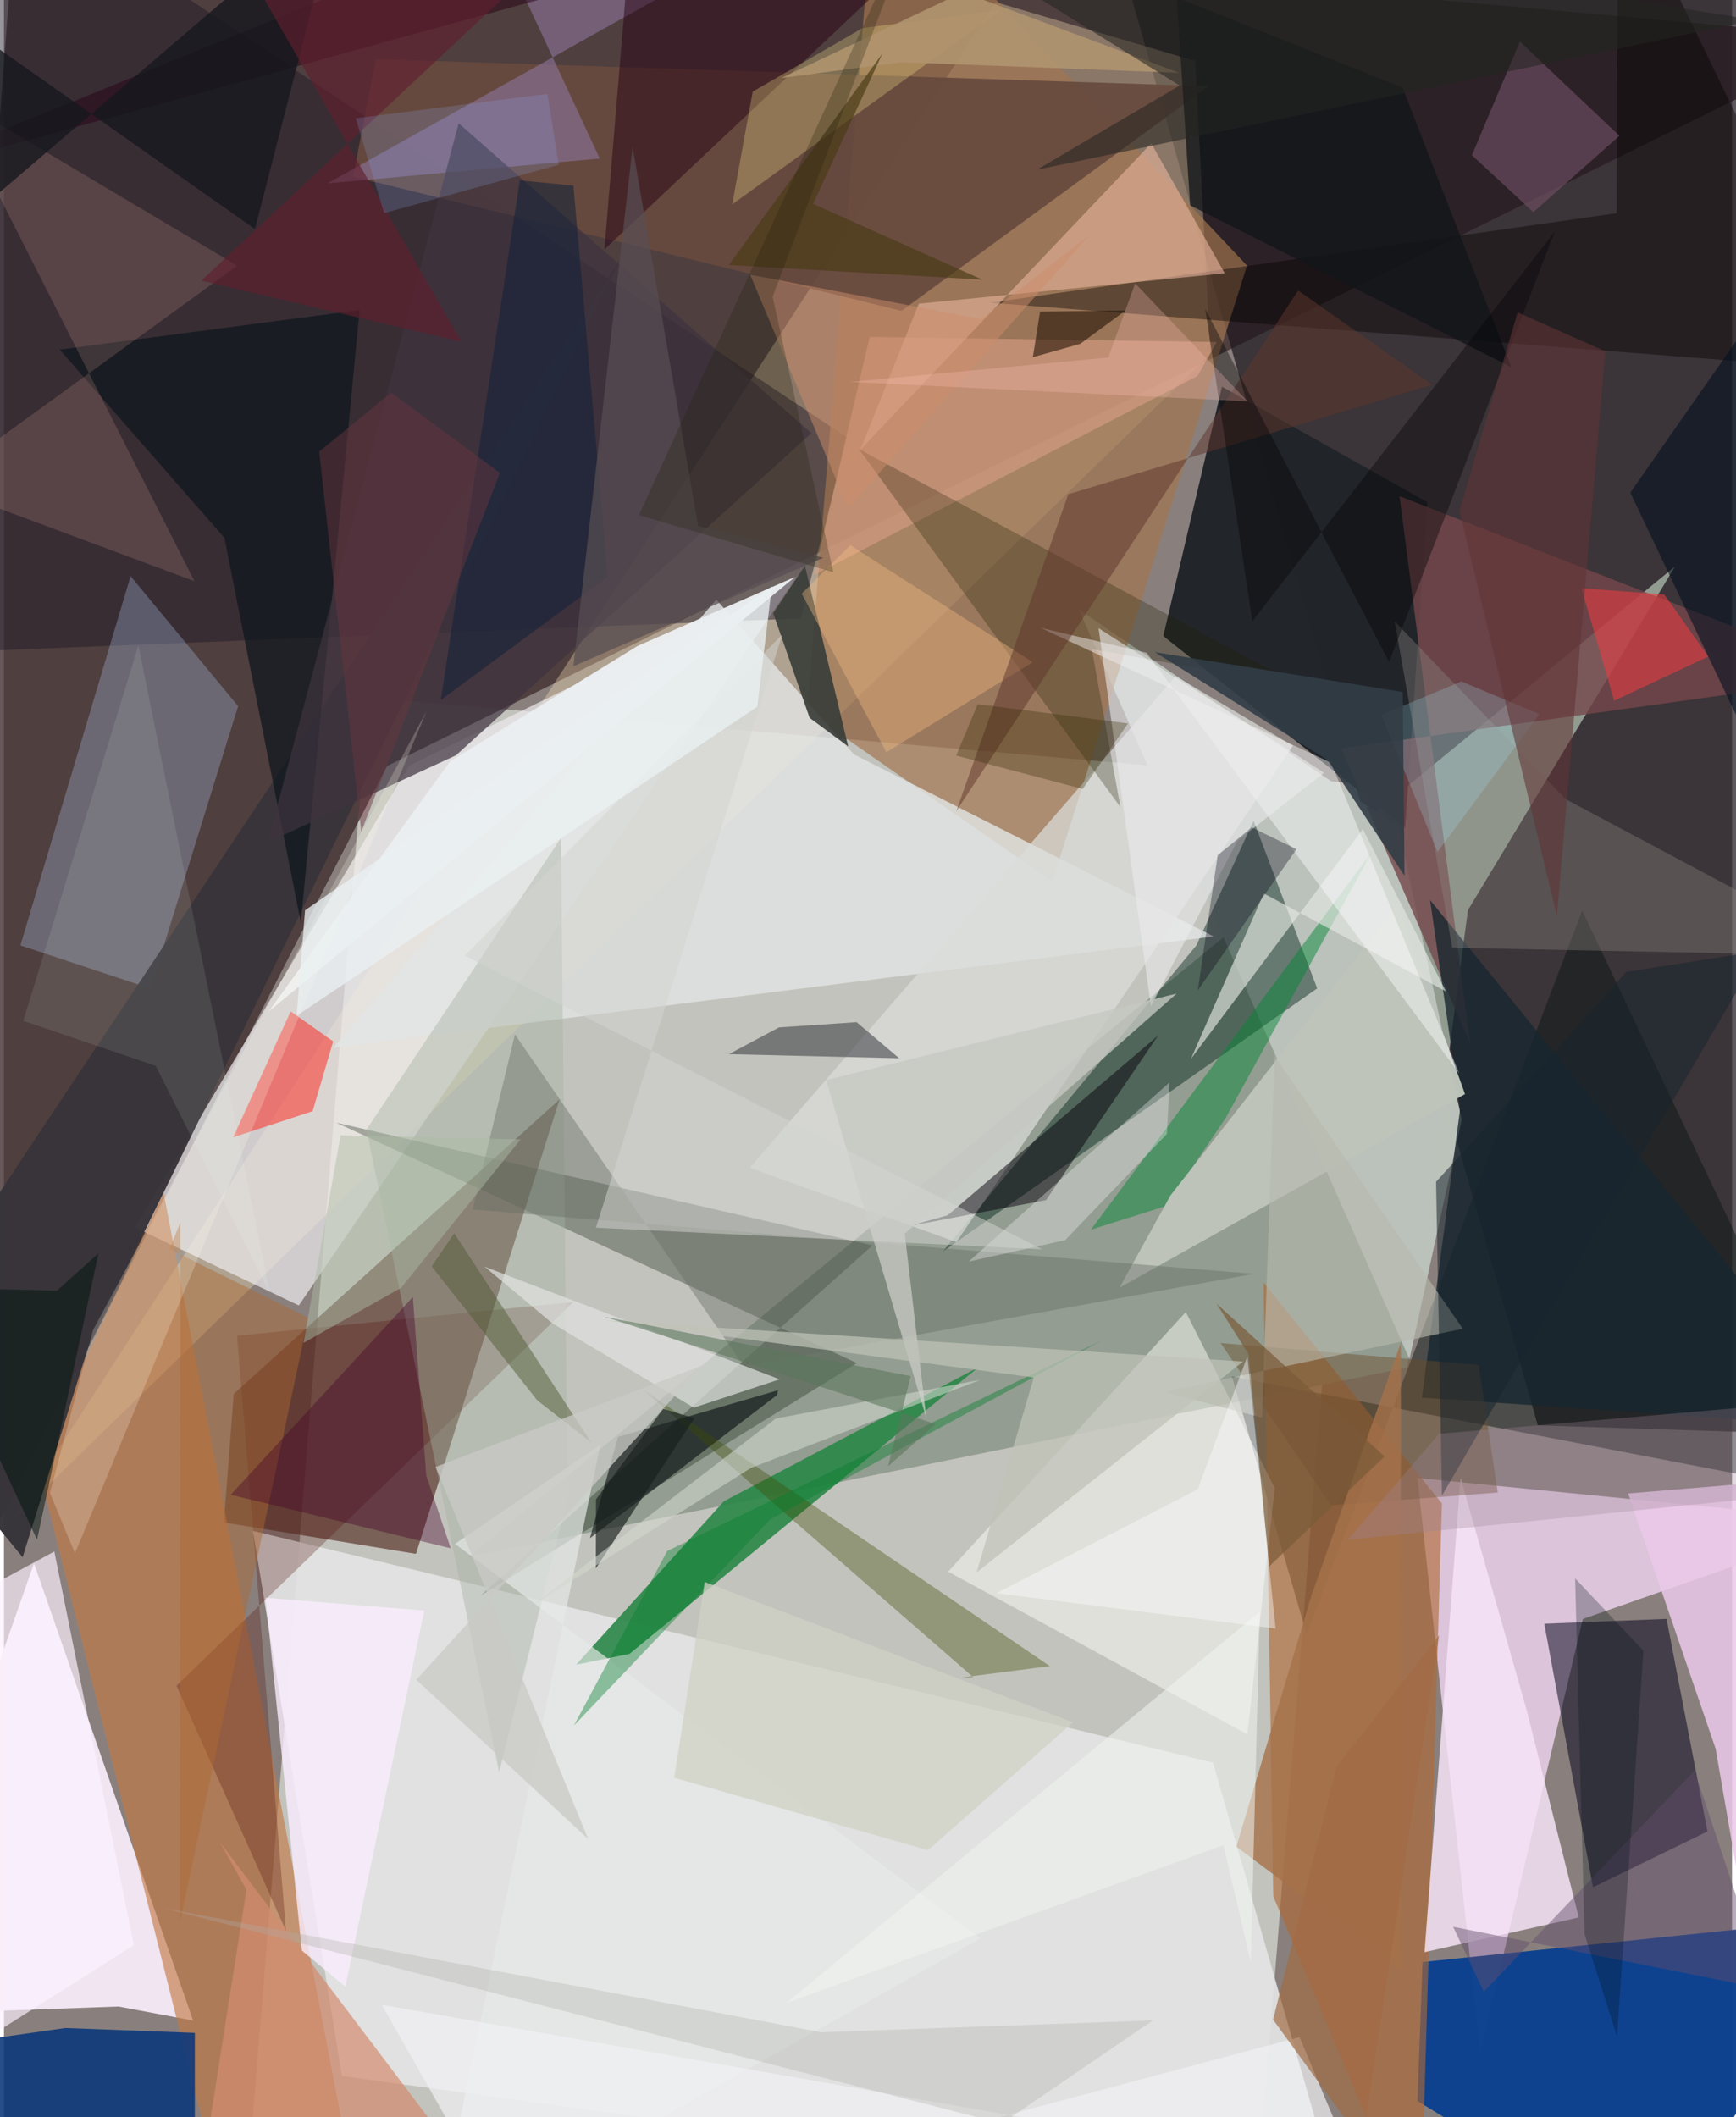 <svg xmlns="http://www.w3.org/2000/svg" width="228" height="278" viewBox="0 0 836 1024"><path fill="#89807d" d="M0 0h836v1024H0z"/><path fill="#c6c7c1" fill-opacity=".937" d="M604.41 1086l56.398-706.435-484.642-42.204L115.342 1086z"/><path fill="#412f30" fill-opacity=".8" d="M6.987-62L-62 852.18l247.338-481.7L898 18.356z"/><path fill="#1c151d" fill-opacity=".714" d="M862.121-17.708L545.465-1.286l196.572 690.687L898 694.417z"/><path fill="#929c91" fill-opacity=".992" d="M678.83 661.468l29.409-221.273 100.187-166.231-583.429 478.985z"/><path fill="#ffe8bb" fill-opacity=".333" d="M576.301 29.494l7.312 141.756L4.083 735.213 479.694 1.026z"/><path fill="#f1e5f3" fill-opacity=".992" d="M55.361 970.475L-62 974.685l76.527-218.59 76.982 221.151z"/><path fill="#edd3ef" fill-opacity=".824" d="M763.838 783.045L898 736.018l-214.19-21.174 30.38 277.946z"/><path fill="#5b382e" fill-opacity=".702" d="M106.395 736.357l4.761-62.178L268.82 531.7l-69.495 219.863z"/><path fill="#0c418f" fill-opacity=".976" d="M686.275 948.96L898 927.086 797.726 1086l-113.903-69.823z"/><path fill="#e2e3e3" fill-opacity=".925" d="M120.466 740.44L584.91 852.536l62.46 217.791-483.864-66.248z"/><path fill="#ebe8eb" fill-opacity=".722" d="M383.69 278.836L195.944 370.36 63.39 593.708l79.254 37.696z"/><path fill="#212429" fill-opacity=".984" d="M688.637 242.946l-99.39-55.925-28.396 120.623 116.99 92.59z"/><path fill="#0b1614" fill-opacity=".482" d="M630.185 790.387l-36.114-124.615L898 724.302 763.511 440.42z"/><path fill="#2a8747" fill-opacity=".898" d="M302.631 799.928l168.71-138.597-123.025 64.759-71.53 79.061z"/><path fill="#bbc2bb" fill-opacity=".996" d="M679.938 657.353l25.295-115.81-30.789-141.64-154.407-105.071z"/><path fill="#201828" fill-opacity=".459" d="M-62 316.864l447.44-17.765 22.561-87.411L-2.903-62z"/><path fill="#01221a" fill-opacity=".447" d="M576.844 457.291L454.091 605.433l181.203-127.401-30.765-81.073z"/><path fill="#010019" fill-opacity=".514" d="M745.159 785.347l23.58 127.445 55.372-26.966-19.8-102.835z"/><path fill="#a2754f" fill-opacity=".686" d="M507.212 426.371l94.144-297.915L421.576-62l-33.021 406.115z"/><path fill="#081807" fill-opacity=".302" d="M420.173 602.366L230.42 771.894l182.233-112.608-251.907-116.294z"/><path fill="#c37945" fill-opacity=".631" d="M77.24 576.935l95.9 499.834-62.08 9.231-95.162-379.091z"/><path fill="#af6934" fill-opacity=".624" d="M685.08 1086l10.569-358.81-86.286-106.876 4.695 296.86z"/><path fill="#e2e4e5" fill-opacity=".804" d="M159.442 506.697l185.156-216.7 66.501 74.835 174.145 88.098z"/><path fill="#f8e4f7" fill-opacity=".831" d="M704.653 714.787l31.912 112.073 25.295 100.534-74.63 16.797z"/><path fill="#0b377a" fill-opacity=".882" d="M92.363 1086L-62 993.958l91.646-13.087 62.697 2.356z"/><path fill="#b5ccf1" fill-opacity=".29" d="M70.891 478.117L7.964 457.253l53.3-178.593 52.031 62.879z"/><path fill="#684a3f" fill-opacity=".929" d="M168.908 85.454l265.306 64.887L582.79 41.693 179.862 28.602z"/><path fill="#ebc8e8" fill-opacity=".859" d="M866.138 1065.609l-38.085-219.82-42.328-123.451 79.18-6.613z"/><path fill="#fffff9" fill-opacity=".478" d="M571.743 634.605L456.777 760.15l144.78 78.707 13.226-119.179z"/><path fill="#74474b" fill-opacity=".8" d="M646.954 361.95l62.31 142.7-34.118-264.673L898 327.033z"/><path fill="#dea288" fill-opacity=".565" d="M577.407 181.836l9.308-16.415-167.887-2.437-26.96 115.134z"/><path fill="#dbdcda" fill-opacity=".725" d="M566.831 327.041l56.708 33.68-162.77 240.051-100.01-35.958z"/><path fill="#00070b" fill-opacity=".561" d="M283.473 744l13.629-48.997 77.405-22.613-.496 2.304z"/><path fill="#3b3e3a" fill-opacity=".918" d="M408.42 361.05l-18.68-13.871-17.587-50.551 15.345-22.963z"/><path fill="#38353a" fill-opacity=".973" d="M-62 666.807l360.017-541.08L41.02 650.787 9.03 753.183z"/><path fill="#040001" fill-opacity=".396" d="M898 179.273l-420.837-32.868 303.002-43.28L780.86-62z"/><path fill="#3e4d03" fill-opacity=".369" d="M468.846 811.142l-5.765.218 42.876-5.52-196.575-133.617z"/><path fill="#fd2b23" fill-opacity=".537" d="M110.896 550.068l38.43-12.628 9.961-33.761-20.568-14.487z"/><path fill="#e8b49d" fill-opacity=".604" d="M442.585 146.883l-28.265 70.626L555.02 69.33l35.568 62.845z"/><path fill="#048635" fill-opacity=".475" d="M661.87 411.936l-136.026 182.81 36.492-11.51 28.679-42.51z"/><path fill="#52120c" fill-opacity=".286" d="M83.48 815.278l52.975 118.645L112.75 646.06l162.732-16.328z"/><path fill="#0d161d" fill-opacity=".71" d="M172.064 149.95L143.62 446.22l-36.97-186.074-79.72-91.071z"/><path fill="#a4b2a0" fill-opacity=".412" d="M239.58 857.198l33.078-132.84-3.182-319.08-94.095 141.07z"/><path fill="#8e769e" fill-opacity=".596" d="M288.204 76.669L156.513 88.697l186.59-104.44L223.678-62z"/><path fill="#1e2002" fill-opacity=".278" d="M526.274 313.946l13.84 76.404-126.46-173.123 214.42 114.958z"/><path fill="#182630" fill-opacity=".788" d="M685.973 675.99L898 690.465 689.916 435.357l14.533 101.015z"/><path fill="#918b84" fill-opacity=".349" d="M898 462.391l-197.382-4.011-27.8-157.765 82.532 85.819z"/><path fill="#270013" fill-opacity=".486" d="M484.11-62L290.48 120.654 305.69-62-62 88.035z"/><path fill="#bec4ba" fill-opacity=".984" d="M706.824 529.164l-167.167 93.647 24.768-44.77 109.508-139.976z"/><path fill="#e3e8e2" fill-opacity=".647" d="M574.209 512.152l83.166-111.104 40.247 78.489-88.148-47.412z"/><path fill="#e6e9e7" fill-opacity=".686" d="M207.932 1086l80.62-387.198-70.346 47.922L472.52 937.587z"/><path fill="#3e333f" fill-opacity=".71" d="M390.599 209.512l-171.893 155.79-91.162 42.106 92.443-347.763z"/><path fill="#eceff1" fill-opacity=".965" d="M127.978 489.321l87.934-121.149 90.649-55.766 76.096-33.334z"/><path fill="#45494d" fill-opacity=".612" d="M350.713 509.85l82.39 1.997-20.616-17.446-37.57 2.531z"/><path fill="#fec0a7" fill-opacity=".157" d="M-33.151 234.446l125.3 46.638-119.667-235.98 140.397 83.402z"/><path fill="#05020c" fill-opacity=".49" d="M456.589 587.754l101.777-86.917-54.227 79.61-65.714 12.442z"/><path fill="#feec90" fill-opacity=".275" d="M415.362 13.574l67.047-8.75-130.095 94.018 9.92-54.54z"/><path fill="#714e64" fill-opacity=".643" d="M781.521 65.705l-48.156-45.612-23.212 54.965 29.726 27.578z"/><path fill="#fefdff" fill-opacity=".435" d="M642.04 368.907l62.02 150.308-151.24-203.45-51.398-12.125z"/><path fill="#07802f" fill-opacity=".412" d="M275.75 834.554l45.11-84.378 210.096-101.81-160.36 86.598z"/><path fill="#fbedff" fill-opacity=".784" d="M126.587 772.787l76.775 6.174-38.2 181.883-21.046-17.424z"/><path fill="#6a4c29" fill-opacity=".439" d="M642.003 728.06l-53.42-78.47 124.788 10.558 9.28 61.732z"/><path fill="#666c64" fill-opacity=".408" d="M226.69 585.033l20.512-84.739 110.745 160.48 246.76-44.67z"/><path fill="#eb3c42" fill-opacity=".565" d="M803.207 287.516l-40.06-2.988 15.833 54.403 45.482-21.38z"/><path fill="#b6b9ad" fill-opacity=".624" d="M608.634 685.673l6.077-174.938 91.014 131.927-144.541 30.543z"/><path fill="#e0e2e0" fill-opacity=".694" d="M265.402 640.142l68.34 40.679 41.527-13.702-142.697-54.457z"/><path fill="#d38c70" fill-opacity=".702" d="M117.338 913.975L90.266 1086l148.234-17.891L104.627 891.25z"/><path fill="#fdf1ff" fill-opacity=".678" d="M62.851 940.808L24.366 750.42l-68.048 36.728 15.731 211.081z"/><path fill="#fdfafe" fill-opacity=".325" d="M562.613 548.468l-49.255 51.36-46.627 10.339 97.096-86.593z"/><path fill="#fbc184" fill-opacity=".365" d="M385.935 287.121l23.509-23.42 88.247 56.555-70.825 43.587z"/><path fill="#60362c" fill-opacity=".506" d="M626.086 140.524l64.845 45.546-176.023 52.941-54.18 153.282z"/><path fill="#15171e" fill-opacity=".788" d="M162.204-47.492L-11.47 101.067-62-18.247l183.428 129.032z"/><path fill="#000f1f" fill-opacity=".569" d="M898 79.023l-22.586 78.309L898 472.132 786.805 238.255z"/><path fill="#ebeced" fill-opacity=".573" d="M596.76 406.644l-41.897 79.996-25.328-182.8 109.085 69.911z"/><path fill="#111619" fill-opacity=".765" d="M567.37-1.19l109.23 43.6 52.65 135.188-155.423-78.313z"/><path fill="#f0f1f3" fill-opacity=".702" d="M248.84 1086l377.93-100.716 28.214 67.32-472.188-82.983z"/><path fill="#ac6934" fill-opacity=".459" d="M85.323 591.365l-.11 338.135 61.985-292.144-67.125-33.267z"/><path fill="#d0d2c5" fill-opacity=".753" d="M517.193 833.055l-70.223 61.811-122.718-35.054 14.768-94.673z"/><path fill="#fffbea" fill-opacity=".216" d="M43.128 643.207l161.291-299.173-170.081 407.21-12.109-29.222z"/><path fill="#122139" fill-opacity=".549" d="M211.327 338.571l38.23-251.36 25.937 2.575 16.598 189.237z"/><path fill="#18201f" fill-opacity=".667" d="M286.407 725.165l-.076 33.416 47.71-72.66-15.138-4.505z"/><path fill="#a5724a" fill-opacity=".812" d="M675.792 649.398l-.086 303.26-79.487-59.485 36.115-120.9z"/><path fill="#470329" fill-opacity=".392" d="M197.801 627.333l-88.095 95.625 106.417 25.899-11.816-35.183z"/><path fill="#c6c8c2" fill-opacity=".788" d="M397.717 522.377l48.52 163.605-10.453-89.344 131.533-116.087z"/><path fill="#c0c3b8" fill-opacity=".725" d="M599.456 658.505L470.517 760.551l27.682-94.308-206.97-27.571z"/><path fill="#505c35" fill-opacity=".49" d="M257.969 677.281l-51.061-64.776 10.923-16 66.31 101.197z"/><path fill="#060114" fill-opacity=".325" d="M625.296 410.71l-47.754 68.276 9.628-65.329 16.483-13.436z"/><path fill="#acaea8" fill-opacity=".314" d="M395.372 982.936L77.532 922.95l405.14 104.113 73.139-49.852z"/><path fill="#040306" fill-opacity=".388" d="M603.929 300.459L750.24 111.973l-80.143 208.265-88.947-170.784z"/><path fill="#f1f4f0" fill-opacity=".545" d="M603.181 948.74l-13.264-56.255-211.294 76.23L607.517 779.59z"/><path fill="#d1d8ce" fill-opacity=".58" d="M361.517 709.912l110.975-42.571-99.12 18.76-117.608 90.333z"/><path fill="#a6e5fc" fill-opacity=".22" d="M693.513 412.071l49.26-66.687-37.698-15.794-38.714 16.121z"/><path fill="#613537" fill-opacity=".576" d="M704.139 247.069l28.113-95.962 42.498 18.842-23.472 273.2z"/><path fill="#1c0d00" fill-opacity=".557" d="M501.23 150.724l-3.469 22.034 22.93-6.46 21.95-16.113z"/><path fill="#323d46" fill-opacity=".906" d="M677.543 423.567l-.828-88.872-119.89-19.264 83.505 52.16z"/><path fill="#b0946f" fill-opacity=".89" d="M376.08 37.72l87.845-41.487L568.57 35.217 433.964 30.1z"/><path fill="#322801" fill-opacity=".31" d="M543.787 349.91l-72.74-9.337-10.367 24.869 61.194 16.155z"/><path fill="#d1d4d0" fill-opacity=".51" d="M502.284 604.264L286.378 593.79l90.116-286.819-153.589 155.266z"/><path fill="#60202f" fill-opacity=".651" d="M99.278-46.688l121.998 211.991-125.76-29.58 154.38-144.51z"/><path fill="#effff6" fill-opacity=".098" d="M128.77 625.825L73.407 515.503l-64.05-21.755 55.667-181.425z"/><path fill="#624d6d" fill-opacity=".463" d="M853.01 962.228l-35.16-105.792-101.926 106.885-14.868-31.41z"/><path fill="#00120f" fill-opacity=".502" d="M16.01 744.753l29.701-138.56-20.056 18.07-66.493-1.715z"/><path fill="#4a3b15" fill-opacity=".671" d="M473.308 135.254l-122.641-7.076 74.347-102.372-33.566 72.813z"/><path fill="#574e54" fill-opacity=".71" d="M304.117 71.171L275.464 322.23l120.938-52.455-60.58-15.398z"/><path fill="#cd8e6c" fill-opacity=".498" d="M408.369 245.786l-47.393-112.98 111.7 21.605 52.412-40.674z"/><path fill="#001018" fill-opacity=".271" d="M760.083 763.375l33.048 35.066-12.753 186.591-15.724-49.53z"/><path fill="#c9cac6" fill-opacity=".769" d="M199.513 812.431l83.106 77.014-73.817-179.938 129.181-49.12z"/><path fill="#24240e" fill-opacity=".271" d="M371.854 143.525L449.794-62 307.18 249.126l94.074 27.675z"/><path fill="#795939" fill-opacity=".694" d="M612.1 757.626l-9.995-102.686-15.507-24.418 81.281 73.91z"/><path fill="#fafafc" fill-opacity=".427" d="M577.496 720.362l-97.37 50.208 135.063 17.086-13.671-131.583z"/><path fill="#69373e" fill-opacity=".482" d="M152.516 218.438l20.339 183.843 67.093-173.591-52.629-38.778z"/><path fill="#19262f" fill-opacity=".541" d="M849.707 459.974l-64.827 10.112L692.804 571.6l2.863 151.74z"/><path fill="#aebba4" fill-opacity=".475" d="M144.916 649.513l17.965-100.447 87.038 2.054-57.802 71.758z"/><path fill="#a06b44" fill-opacity=".686" d="M657.185 1036.357l-43.22-59.554 30.738-122.244 49.591-63.609z"/><path fill="#232522" fill-opacity=".553" d="M403.883-60.987l164.91 102.36-69.117 40.728L847.273 9.692z"/><path fill="#eaf0f1" fill-opacity=".773" d="M371.512 283.628L145.662 440.28l-4.094 51.021 222.85-149.468z"/><path fill="#5a765c" fill-opacity=".576" d="M290.72 636.9l147.961 28.687-10.987 43.647 23.132-20.437z"/><path fill="#ffc1ba" fill-opacity=".271" d="M534.278 172.903l-125.085 11.832 192.409 9.365-54.362-57.05z"/><path fill="#88aef3" fill-opacity=".2" d="M268.379 79.68l-84.474 23.4-13.736-45.876 92.753-11.8z"/><path fill="#9f8398" fill-opacity=".306" d="M898 719.496l-247.852 25.252 44.119-51.244L898 675.882z"/></svg>
